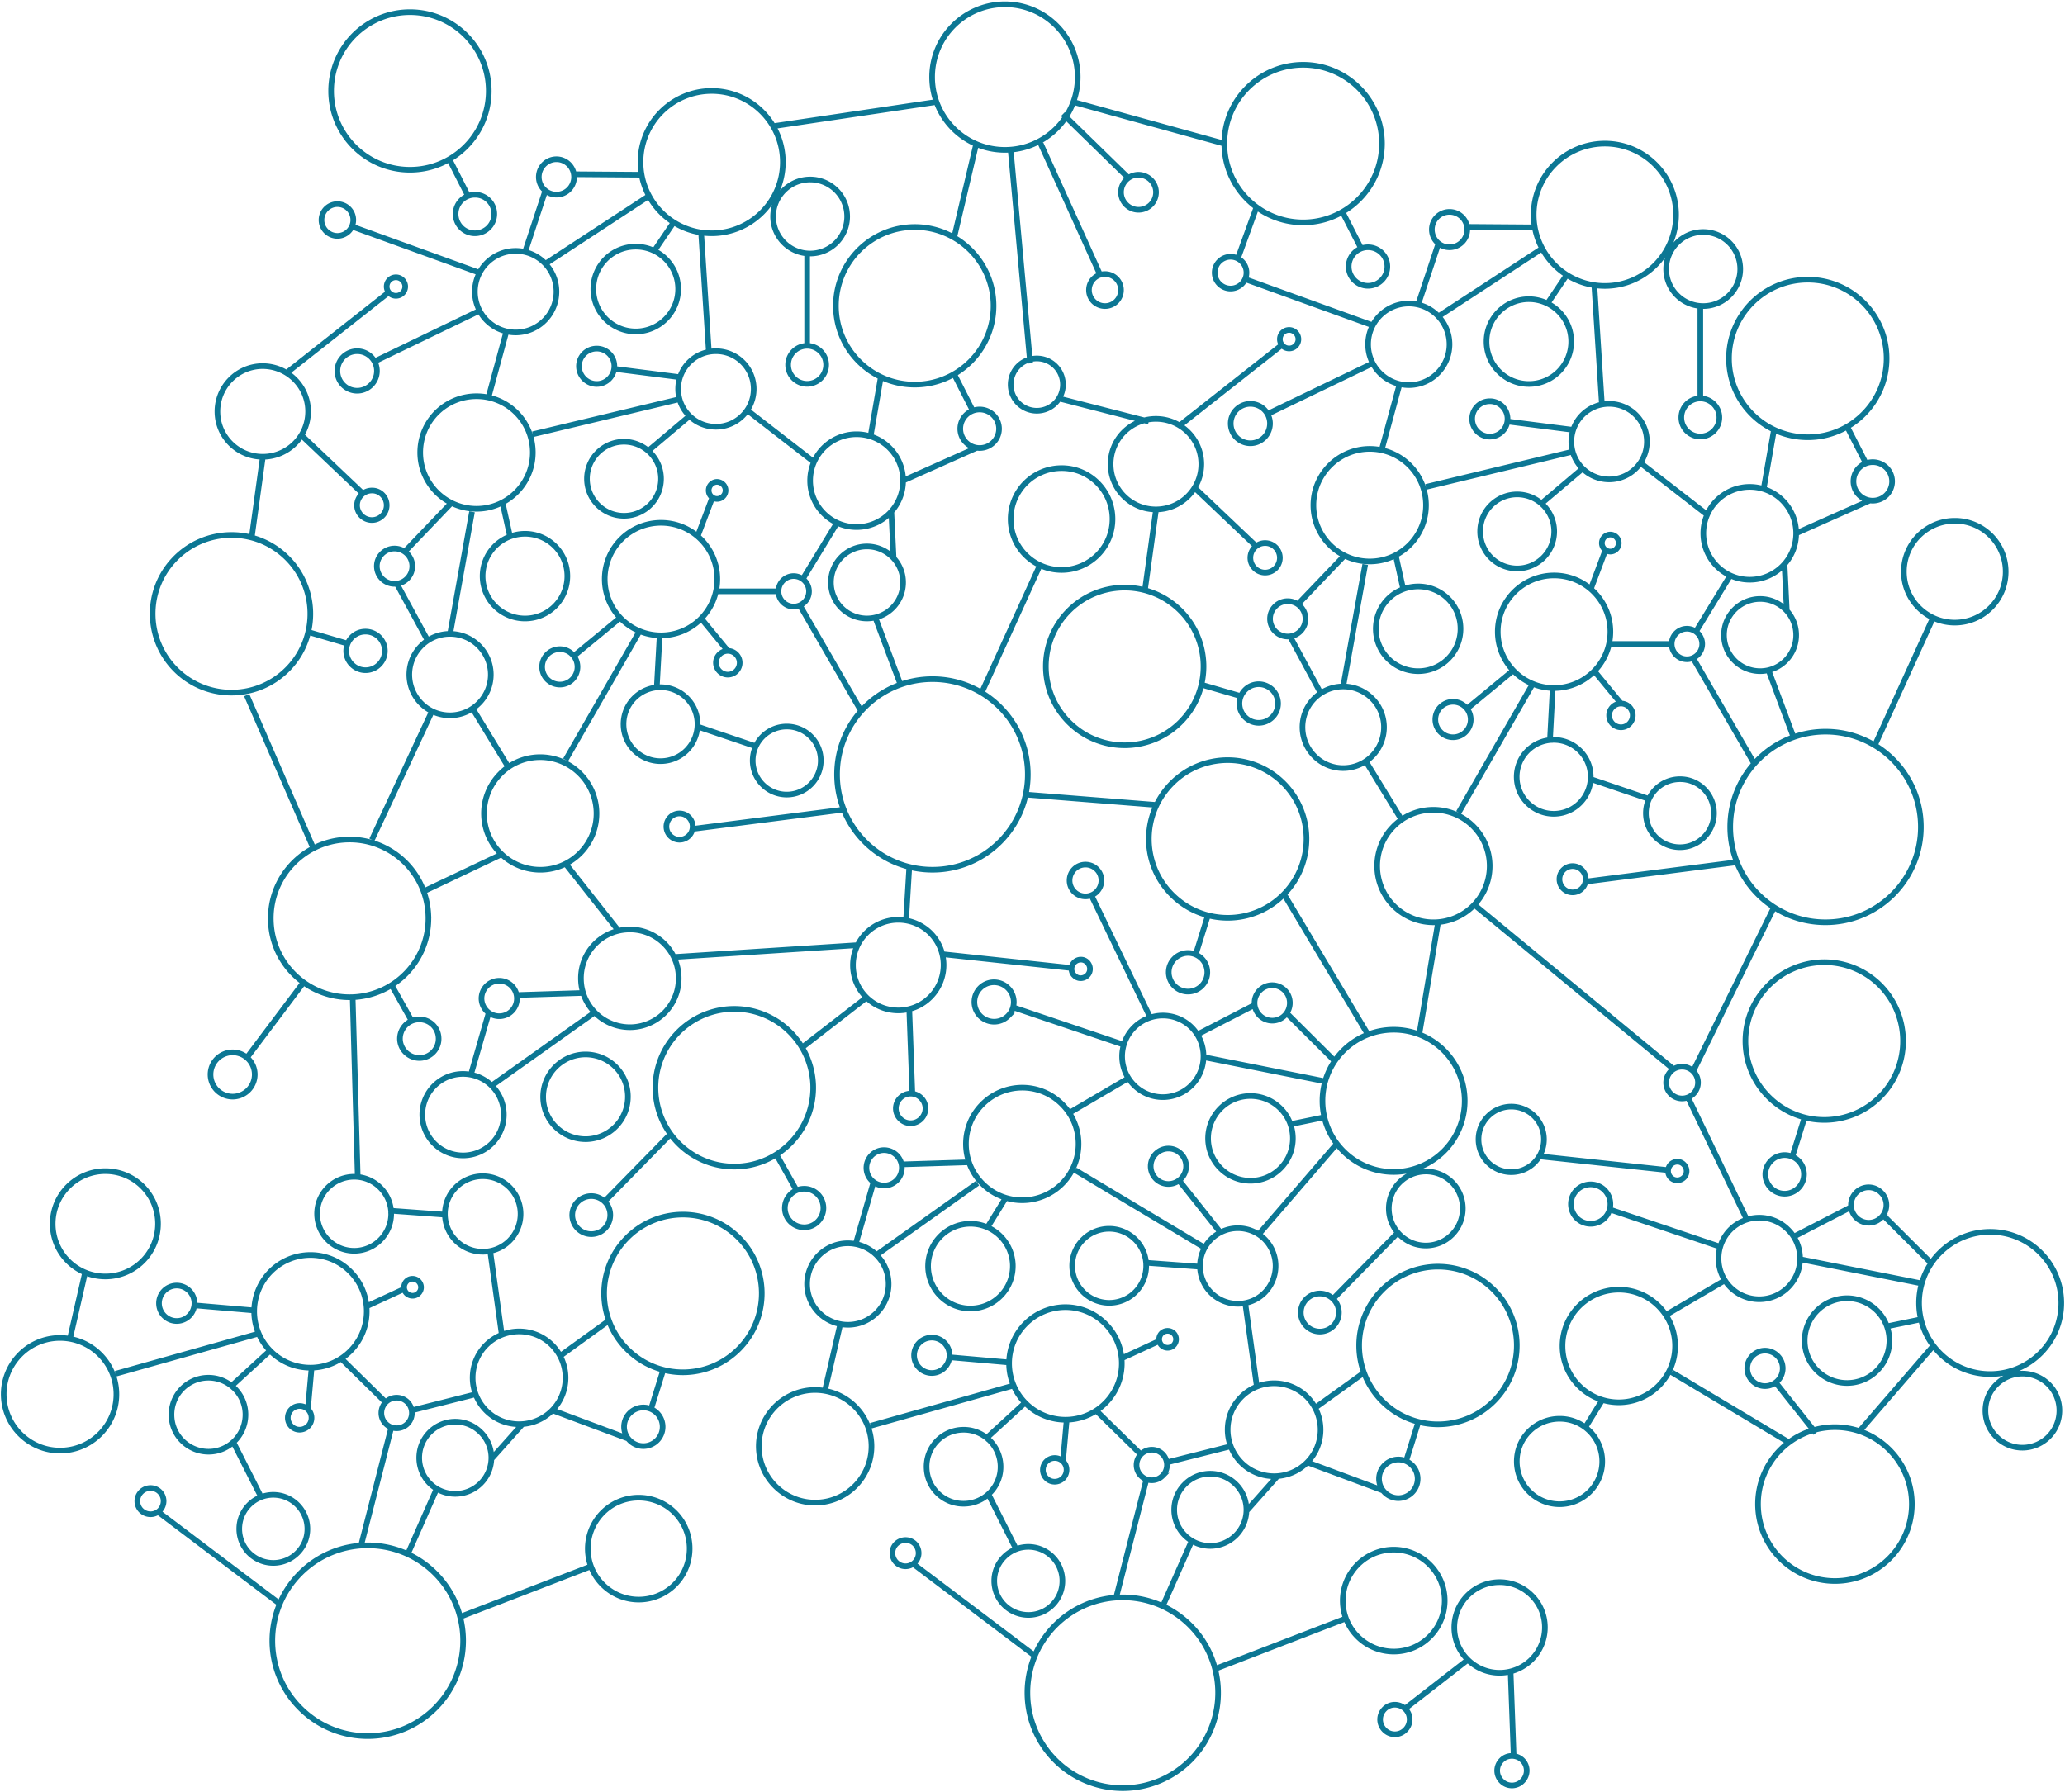 <?xml version="1.0" encoding="UTF-8" standalone="no"?>
<!-- Created with Inkscape (http://www.inkscape.org/) -->

<svg
   xmlns:dc="http://purl.org/dc/elements/1.1/"
   xmlns:cc="http://creativecommons.org/ns#"
   xmlns:rdf="http://www.w3.org/1999/02/22-rdf-syntax-ns#"
   xmlns:svg="http://www.w3.org/2000/svg"
   xmlns="http://www.w3.org/2000/svg"
   xmlns:sodipodi="http://sodipodi.sourceforge.net/DTD/sodipodi-0.dtd"
   xmlns:inkscape="http://www.inkscape.org/namespaces/inkscape"
   width="2200"
   height="1910"
   viewBox="0 0 2200 1910"
   id="svg22206"
   version="1.1"
   inkscape:version="0.91 r13725"
   sodipodi:docname="creation_background.svg">
  <defs
     id="defs22208" />
  <sodipodi:namedview
     id="base"
     pagecolor="#ffffff"
     bordercolor="#666666"
     borderopacity="1.0"
     inkscape:pageopacity="0.0"
     inkscape:pageshadow="2"
     inkscape:zoom="0.24748737"
     inkscape:cx="-148.39482"
     inkscape:cy="1016.6539"
     inkscape:document-units="px"
     inkscape:current-layer="layer1"
     showgrid="false"
     units="px"
     inkscape:window-width="1920"
     inkscape:window-height="1001"
     inkscape:window-x="-9"
     inkscape:window-y="-9"
     inkscape:window-maximized="1" />
  <g
     inkscape:label="Calque 1"
     inkscape:groupmode="layer"
     id="layer1"
     transform="translate(0,857.638)">
    <path
       id="path24426"
       style="color:#000000;clip-rule:nonzero;display:inline;overflow:visible;visibility:visible;opacity:0.98;isolation:auto;mix-blend-mode:normal;color-interpolation:sRGB;color-interpolation-filters:linearRGB;solid-color:#000000;solid-opacity:1;fill:none;fill-opacity:0.392;fill-rule:nonzero;stroke:#087492;stroke-width:6;stroke-linecap:butt;stroke-linejoin:miter;stroke-miterlimit:10;stroke-dasharray:none;stroke-dashoffset:0;stroke-opacity:1;color-rendering:auto;image-rendering:auto;shape-rendering:auto;text-rendering:auto;enable-background:accumulate"
       d="m 271.429,287.363 a 23.571,23.571 0 0 1 -23.572,23.571 23.571,23.571 0 0 1 -23.571,-23.571 23.571,23.571 0 0 1 23.571,-23.571 23.571,23.571 0 0 1 23.572,23.571 z M 1497.246,985.695 c -5.997,6.264 -15.993,6.397 -22.124,0.267 -6.264,-6.131 -6.397,-15.993 -0.267,-22.257 5.997,-6.264 15.993,-6.264 22.257,-0.267 6.264,6.131 6.264,16.126 0.133,22.257 z M 1367.947,95.162 1457.374,244.829 m 432.609,-135.673 -86.095,174.723 M 1232.14,0.137 1092.735,-10.925 m -123.945,76.233 -3.465,57.175 M 2036.851,745.141 c 0,45.18 -36.651,81.964 -81.964,81.964 -45.313,0 -81.964,-36.65 -81.964,-81.964 0,-45.313 36.651,-81.964 81.964,-81.964 45.313,0 81.964,36.784 81.964,81.964 z m -329.854,-45.447 c 0,25.189 -20.391,45.58 -45.447,45.58 -25.189,0 -45.58,-20.391 -45.58,-45.58 0,-25.189 20.391,-45.447 45.58,-45.447 25.056,-0.133 45.447,20.258 45.447,45.447 z m -62.106,-343.182 c 0,19.325 -15.593,34.918 -34.785,34.918 -19.325,0 -34.918,-15.593 -34.918,-34.918 0,-19.192 15.593,-34.918 34.918,-34.918 19.192,0 34.785,15.593 34.785,34.918 z m -74.234,-250.023 212.439,175.256 m -250.956,-156.731 -20.124,119.814 m -288.139,-653.311 -95.691,-24.523 m 210.44,-203.91 -19.192,52.91 m -186.984,-152.066 71.435,69.703 m -60.507,-82.63 160.862,44.38 m -195.514,0 63.305,139.805 m -95.291,-133.141 20.791,227.5 m -57.441,-234.163 -23.59,100.089 m -192.848,-118.614 174.057,-25.855 m 134.74,301.2 c 0,15.46 -12.528,27.854 -27.854,27.854 -15.46,0 -27.854,-12.528 -27.854,-27.854 0,-15.46 12.395,-27.854 27.854,-27.854 15.46,0 27.854,12.395 27.854,27.854 z m 99.156,-204.976 c 0,10.262 -8.263,18.658 -18.658,18.658 -10.262,0 -18.658,-8.396 -18.658,-18.658 0,-10.262 8.396,-18.658 18.658,-18.658 10.262,0.133 18.658,8.396 18.658,18.658 z m -37.317,104.221 c 0,9.462 -7.597,17.059 -17.059,17.059 -9.463,0 -17.059,-7.597 -17.059,-17.059 0,-9.462 7.597,-17.059 17.059,-17.059 9.463,0 17.059,7.597 17.059,17.059 z m -46.113,-226.966 c 0,42.781 -34.651,77.566 -77.566,77.566 -42.914,0 -77.566,-34.785 -77.566,-77.566 0,-42.781 34.651,-77.566 77.566,-77.566 42.781,0 77.566,34.785 77.566,77.566 z M 168.344,446.473 c 0,31.053 -25.056,56.109 -56.109,56.109 -31.053,0 -56.108,-25.056 -56.108,-56.109 0,-31.053 25.189,-56.109 56.108,-56.109 31.053,0 56.109,25.056 56.109,56.109 z m 155.131,-257.353 -60.64,80.631 m 188.45,-177.522 83.03,-39.449 m -158.597,152.199 5.464,193.781 M 333.871,46.383 262.835,-116.878 m 197.379,17.059 -63.972,137.006 m 321.591,125.011 195.78,-12.661 m -311.062,-86.762 55.309,70.102 m 1203.202,309.197 -62.106,-129.01 m 33.852,157.93 -117.948,-39.849 m -75.433,-56.642 139.005,14.927 m -168.992,536.296 3.199,87.961 M 168.344,753.404 l 129.676,97.957 m 166.726,-121.546 -30.387,68.77 m 122.213,-138.605 -33.185,37.184 m -33.319,168.192 139.538,-53.843 m 89.694,19.058 c -21.057,21.457 -55.309,21.857 -76.766,0.8 -21.457,-20.924 -21.724,-55.309 -0.8,-76.766 20.924,-21.457 55.309,-21.724 76.766,-0.8 21.324,20.924 21.724,55.309 0.8,76.766 z m -548.957,-78.765 c -5.331,5.464 -14.26,5.598 -19.858,0.133 -5.464,-5.331 -5.598,-14.26 -0.133,-19.725 5.331,-5.464 14.26,-5.598 19.725,-0.267 5.598,5.464 5.598,14.26 0.267,19.858 z m 148.868,67.837 c 39.316,-40.116 103.554,-40.782 143.67,-1.466 40.116,39.316 40.782,103.554 1.466,143.67 -39.316,40.116 -103.554,40.782 -143.67,1.466 -40.116,-39.183 -40.782,-103.554 -1.466,-143.67 z M 1709.663,440.209 c -8.13,8.263 -21.457,8.396 -29.72,0.267 -8.263,-8.13 -8.396,-21.457 -0.267,-29.72 8.13,-8.263 21.457,-8.396 29.72,-0.267 8.263,8.263 8.396,21.457 0.267,29.72 z m -77.566,470.192 c -18.658,19.058 -49.178,19.458 -68.237,0.666 -19.058,-18.658 -19.325,-49.178 -0.666,-68.237 18.658,-19.058 49.312,-19.325 68.237,-0.666 19.058,18.525 19.325,49.178 0.666,68.237 z m 172.057,-602.534 c -6.53,6.664 -17.192,6.797 -23.989,0.267 -6.664,-6.53 -6.797,-17.192 -0.267,-23.989 6.53,-6.664 17.326,-6.797 23.989,-0.267 6.797,6.53 6.797,17.326 0.267,23.989 z m -10.129,89.294 c -3.865,3.865 -10.129,3.998 -13.994,0.133 -3.865,-3.732 -3.865,-10.129 -0.133,-13.994 3.865,-3.865 10.129,-3.998 13.861,-0.133 3.998,3.865 4.131,10.129 0.267,13.994 z m -1205.601,248.024 79.965,29.853 m -71.702,-87.694 52.11,-37.717 m -114.216,15.06 -12.261,-88.361 m -76.366,44.114 c -3.465,3.598 -9.196,3.598 -12.794,0.133 -3.465,-3.465 -3.598,-9.196 -0.133,-12.794 3.465,-3.598 9.196,-3.598 12.794,-0.133 3.598,3.598 3.732,9.196 0.133,12.794 z m -321.991,105.287 c 1.333,33.052 -24.389,61.04 -57.575,62.372 -33.052,1.333 -61.04,-24.523 -62.372,-57.575 -1.333,-33.052 24.389,-61.04 57.575,-62.372 33.185,-1.199 61.04,24.522 62.372,57.575 z m 582.676,-23.723 -13.061,41.981 m 6.53,33.185 c -7.997,8.13 -20.924,8.263 -29.054,0.267 -8.13,-7.996 -8.263,-20.924 -0.267,-29.054 7.997,-8.13 20.924,-8.263 29.054,-0.267 7.997,7.863 8.263,20.924 0.267,29.054 z m 87.428,-97.69 c -32.519,33.185 -85.695,33.718 -118.748,1.199 -33.052,-32.386 -33.718,-85.562 -1.2,-118.748 32.386,-33.185 85.562,-33.718 118.748,-1.333 33.185,32.519 33.718,85.695 1.199,118.881 z m 1184.677,-150.867 -61.173,31.586 m -135.14,82.763 61.839,-36.251 m -56.642,98.09 125.011,74.767 M 474.075,436.744 l -60.24,-4.398 m 1520.661,237.095 -42.648,-53.71 m 167.259,-38.516 -76.5,88.494 M 714.769,350.515 l -70.769,72.235 m 1362.465,14.793 51.044,50.911 m -47.179,67.304 36.117,-7.463 m -128.743,-64.105 129.676,25.855 m -124.878,-176.855 -13.061,41.848 m -15.593,238.695 c -7.33,7.463 -19.192,7.597 -26.655,0.267 -7.463,-7.33 -7.597,-19.192 -0.267,-26.655 7.33,-7.463 19.192,-7.597 26.655,-0.267 7.463,7.197 7.597,19.192 0.267,26.655 z M 644.4,451.404 c -7.863,7.996 -20.658,8.13 -28.654,0.267 -7.997,-7.863 -8.13,-20.658 -0.267,-28.654 7.863,-7.996 20.658,-8.13 28.654,-0.267 7.997,7.73 7.997,20.658 0.267,28.654 z m -101.289,12.794 c -15.593,15.86 -41.048,16.126 -57.041,0.533 -15.86,-15.593 -16.126,-41.049 -0.533,-56.908 15.593,-15.86 41.049,-16.126 57.041,-0.533 15.726,15.46 16.126,40.915 0.533,56.908 z m 1362.198,49.578 c -16.793,17.192 -44.247,17.459 -61.44,0.666 -17.059,-16.793 -17.326,-44.247 -0.666,-61.44 16.793,-17.059 44.247,-17.459 61.306,-0.666 17.326,16.793 17.592,44.247 0.8,61.44 z m 94.758,88.761 c -17.459,17.859 -45.98,18.125 -63.838,0.666 -17.859,-17.459 -18.125,-45.98 -0.666,-63.838 17.459,-17.859 45.98,-18.125 63.839,-0.666 17.726,17.459 18.125,45.98 0.666,63.838 z m 182.719,70.635 c -15.327,15.593 -40.249,15.86 -55.709,0.533 -15.593,-15.193 -15.86,-40.249 -0.533,-55.709 15.327,-15.593 40.116,-15.86 55.842,-0.533 15.327,15.193 15.593,40.116 0.4,55.709 z m -8.396,-89.294 c -29.32,29.853 -77.299,30.387 -107.153,1.066 -29.853,-29.32 -30.387,-77.299 -1.066,-107.153 29.32,-29.853 77.299,-30.387 107.153,-1.066 29.854,29.32 30.387,77.299 1.066,107.153 z M 2004.332,439.676 c -7.197,7.463 -19.192,7.597 -26.655,0.267 -7.463,-7.33 -7.597,-19.192 -0.267,-26.655 7.197,-7.463 19.192,-7.597 26.522,-0.267 7.597,7.197 7.73,19.192 0.4,26.655 z m -88.361,-31.453 c -7.997,8.13 -20.924,8.263 -29.054,0.267 -8.13,-7.996 -8.263,-20.924 -0.267,-29.054 7.997,-8.13 20.924,-8.263 29.187,-0.267 7.997,7.863 8.13,20.924 0.133,29.054 z m 87.561,-97.69 c -32.519,33.185 -85.695,33.718 -118.748,1.199 -33.185,-32.519 -33.718,-85.695 -1.199,-118.748 32.519,-33.185 85.562,-33.718 118.748,-1.333 33.052,32.652 33.585,85.695 1.2,118.881 z m -439.672,600.535 -68.636,53.31 M 248.575,679.17 l 29.72,58.641 m 138.605,-74.5 -32.252,126.078 m 72.901,-120.48 c 14.927,-15.193 39.183,-15.46 54.376,-0.533 15.193,14.793 15.46,39.183 0.533,54.376 -14.793,15.06 -39.183,15.46 -54.376,0.533 -15.06,-14.927 -15.327,-39.183 -0.533,-54.376 z m -140.471,128.077 c -13.994,14.26 -36.917,14.527 -51.311,0.533 -14.26,-13.994 -14.527,-37.05 -0.533,-51.311 13.994,-14.394 37.05,-14.527 51.311,-0.533 14.394,14.127 14.66,37.05 0.533,51.311 z M 1621.968,1040.211 c -5.997,6.264 -15.993,6.397 -22.123,0.267 -6.264,-6.131 -6.397,-15.993 -0.267,-22.257 5.997,-6.264 15.993,-6.264 22.257,-0.267 6.264,6.131 6.264,16.126 0.133,22.257 z M 506.728,628.126 l -68.103,17.192 m -110.618,-1.066 3.998,-44.514 m 78.898,36.917 -46.38,-45.58 m 64.638,-74.5 -38.916,17.992 m 198.179,110.618 c -19.058,19.458 -50.511,19.858 -69.969,0.8 -19.591,-19.192 -19.858,-50.511 -0.8,-69.969 19.192,-19.458 50.511,-19.858 69.969,-0.8 19.591,19.192 19.858,50.511 0.8,69.969 z m -260.152,16.926 c -4.931,4.931 -12.928,5.064 -17.859,0.133 -4.931,-4.931 -5.064,-12.794 -0.133,-17.859 4.798,-4.931 12.928,-5.064 17.859,-0.133 4.931,4.798 5.064,12.928 0.133,17.859 z m 105.953,-2.665 c -6.264,6.397 -16.659,6.53 -23.056,0.267 -6.397,-6.264 -6.53,-16.526 -0.267,-23.056 6.264,-6.397 16.659,-6.53 23.056,-0.267 6.397,6.264 6.53,16.659 0.267,23.056 z m 86.495,-438.073 -19.058,66.237 M 74.785,567.753 90.778,497.917 M 123.164,606.269 276.429,563.221 m 12.794,17.059 -44.514,40.782 m 24.922,-82.363 -62.372,-5.331 m 343.448,-330.654 71.968,-2.266 m 1064.863,465.261 19.458,-31.453 M 523.787,299.205 631.472,222.705 m -214.305,-30.653 21.457,38.25 m -231.498,300.134 c 0.4,10.395 -7.73,19.192 -18.125,19.591 -10.395,0.4 -19.192,-7.73 -19.591,-18.125 -0.4,-10.395 7.73,-19.192 18.125,-19.591 10.395,-0.4 19.192,7.73 19.591,18.125 z m 54.376,117.948 c 0.8,21.724 -16.126,40.116 -37.85,40.915 -21.724,0.8 -40.116,-16.126 -40.915,-37.85 -0.933,-21.724 15.993,-40.116 37.85,-40.915 21.724,-0.8 40.116,16.126 40.915,37.85 z m 275.212,-319.859 c 0.933,23.989 -17.726,44.114 -41.715,45.047 -23.989,0.933 -44.114,-17.726 -45.047,-41.715 -0.933,-23.989 17.726,-44.114 41.582,-45.047 24.123,-0.933 44.247,17.726 45.18,41.715 z m 186.318,-145.669 c 1.2,28.787 -21.191,52.91 -49.978,54.109 -28.787,1.066 -53.043,-21.324 -54.109,-49.978 -1.2,-28.787 21.324,-53.043 49.978,-54.109 28.654,-1.199 53.043,21.191 54.109,49.978 z m -54.109,126.477 c 0.933,24.922 -18.392,45.846 -43.314,46.913 -24.922,0.933 -45.98,-18.392 -46.913,-43.314 -0.933,-24.922 18.525,-45.846 43.314,-46.913 25.056,-0.933 45.98,18.392 46.913,43.314 z M 550.708,205.646 c 0.4,10.395 -7.597,19.192 -18.125,19.591 -10.395,0.4 -19.058,-7.73 -19.591,-18.125 -0.4,-10.395 7.73,-19.192 18.125,-19.591 10.529,-0.4 19.192,7.73 19.591,18.125 z m -83.43,42.781 c 0.533,11.328 -8.396,20.924 -19.725,21.324 -11.328,0.4 -20.924,-8.396 -21.457,-19.725 -0.4,-11.328 8.396,-20.924 19.725,-21.324 11.462,-0.533 21.057,8.263 21.457,19.725 z m -10.928,-130.742 c 1.866,46.38 -34.252,85.429 -80.631,87.295 -46.38,1.733 -85.429,-34.252 -87.162,-80.631 -1.866,-46.38 34.252,-85.429 80.498,-87.295 46.38,-1.866 85.429,34.252 87.295,80.631 z m -82.763,464.062 c -23.19,23.723 -61.173,24.123 -84.763,0.933 -23.723,-23.19 -23.989,-61.173 -0.933,-84.896 23.19,-23.723 61.173,-24.123 84.763,-0.933 23.723,23.19 24.123,61.173 0.933,84.896 z m 1393.917,36.917 c -23.19,23.723 -61.173,24.123 -84.763,0.933 -23.723,-23.19 -24.123,-61.173 -0.933,-84.896 23.19,-23.59 61.173,-24.123 84.763,-0.933 23.723,23.19 24.123,61.173 0.933,84.896 z M 405.439,463.399 c -15.193,15.593 -40.116,15.86 -55.709,0.533 -15.593,-15.193 -15.86,-40.249 -0.666,-55.709 15.327,-15.593 40.249,-15.86 55.709,-0.666 15.726,15.327 15.993,40.249 0.666,55.842 z M 1225.477,226.703 1163.371,97.694 m 33.852,157.93 -117.948,-39.849 m -75.433,-56.642 139.005,14.927 m -174.056,45.846 3.199,87.961 m -48.779,-102.488 -68.636,53.177 m 198.446,476.056 29.587,58.641 m -109.818,15.593 129.676,97.957 m 118.881,-188.05 -32.252,126.078 m 80.098,-59.574 -30.387,68.636 m 122.079,-138.472 -33.052,37.184 m -33.319,168.192 139.538,-53.843 m 89.561,19.058 c -20.924,21.457 -55.309,21.724 -76.766,0.8 -21.457,-20.924 -21.724,-55.309 -0.8,-76.766 20.924,-21.457 55.309,-21.857 76.766,-0.8 21.457,20.924 21.857,55.309 0.8,76.766 z M 1261.994,724.35 c 14.793,-15.193 39.183,-15.46 54.376,-0.533 15.193,14.793 15.46,39.183 0.533,54.376 -14.927,15.193 -39.183,15.46 -54.376,0.533 -15.193,-14.927 -15.46,-39.183 -0.533,-54.376 z m -140.471,128.077 c -13.994,14.26 -36.917,14.527 -51.311,0.533 -14.394,-13.994 -14.66,-37.05 -0.533,-51.311 13.994,-14.394 37.05,-14.527 51.311,-0.533 14.26,13.994 14.527,37.05 0.533,51.311 z m -146.868,-45.18 c -5.331,5.464 -14.26,5.598 -19.725,0.133 -5.464,-5.464 -5.598,-14.26 -0.267,-19.725 5.464,-5.464 14.394,-5.598 19.858,-0.267 5.464,5.464 5.598,14.26 0.133,19.858 z m 148.868,67.837 c 39.316,-40.116 103.554,-40.782 143.67,-1.466 40.116,39.316 40.782,103.554 1.599,143.67 -39.316,40.116 -103.554,40.782 -143.67,1.599 -40.116,-39.316 -40.782,-103.688 -1.599,-143.803 z M 981.451,334.522 c -6.131,6.264 -16.126,6.397 -22.257,0.267 -6.264,-6.131 -6.397,-15.993 -0.267,-22.257 6.131,-6.264 15.993,-6.397 22.257,-0.267 6.264,5.997 6.397,15.993 0.267,22.257 z m 92.626,-109.685 c -8.13,8.263 -21.324,8.396 -29.72,0.267 -8.263,-8.13 -8.396,-21.457 -0.267,-29.72 7.997,-8.263 21.324,-8.396 29.587,-0.267 8.396,8.13 8.53,21.457 0.4,29.72 z m -82.63,-20.258 c -18.658,19.058 -49.178,19.325 -68.237,0.8 -19.058,-18.658 -19.325,-49.312 -0.666,-68.37 18.659,-19.058 49.178,-19.325 68.37,-0.666 18.925,18.658 19.191,49.178 0.533,68.237 z M 1168.568,92.496 c -6.53,6.664 -17.326,6.797 -23.989,0.267 -6.664,-6.53 -6.797,-17.192 -0.267,-23.989 6.53,-6.664 17.326,-6.797 23.989,-0.267 6.797,6.53 6.797,17.326 0.267,23.989 z m -10.129,89.294 c -3.865,3.865 -10.129,3.998 -13.861,0.133 -3.998,-3.732 -3.998,-10.129 -0.133,-13.994 3.865,-3.865 10.129,-3.998 13.861,-0.133 3.865,3.865 3.998,10.129 0.133,13.994 z m 234.297,518.837 80.098,29.854 m -71.835,-87.828 52.243,-37.584 m -114.216,15.06 -12.261,-88.361 m -15.593,151.8 -68.237,17.192 m -110.485,-1.066 3.998,-44.514 m 78.898,36.917 -46.513,-45.58 m 64.771,-74.5 -38.916,17.992 m 198.046,110.618 c -19.058,19.458 -50.511,19.858 -69.969,0.666 -19.458,-19.192 -19.858,-50.511 -0.666,-69.969 19.058,-19.591 50.378,-19.858 69.969,-0.8 19.458,19.192 19.858,50.644 0.666,70.102 z m -260.018,16.926 c -4.931,4.931 -12.928,5.064 -17.859,0.133 -4.931,-4.798 -5.064,-12.794 -0.133,-17.859 4.931,-4.931 12.928,-5.064 17.859,-0.133 4.931,4.798 4.931,12.794 0.133,17.859 z m 105.953,-2.665 c -6.264,6.397 -16.526,6.53 -22.923,0.267 -6.397,-6.264 -6.53,-16.526 -0.267,-23.056 6.397,-6.397 16.659,-6.53 23.056,-0.267 6.264,6.264 6.397,16.659 0.133,23.056 z m 11.728,-139.005 c -3.465,3.598 -9.196,3.598 -12.794,0.133 -3.465,-3.465 -3.598,-9.196 -0.133,-12.794 3.465,-3.465 9.196,-3.598 12.794,-0.133 3.598,3.465 3.598,9.196 0.133,12.794 z m -319.725,-174.056 -19.058,66.371 m -32.519,154.998 16.126,-69.836 m 32.386,108.352 153.266,-43.181 m 12.794,17.192 -44.514,40.782 m 24.922,-82.364 -62.373,-5.464 m -51.044,-205.509 71.968,-2.266 m 19.325,69.436 19.458,-31.453 M 933.739,479.658 1041.425,403.159 m -214.305,-30.653 21.457,38.25 m 79.831,270.414 c 1.333,33.185 -24.523,61.04 -57.575,62.372 -33.052,1.333 -61.04,-24.523 -62.373,-57.575 -1.333,-33.052 24.523,-61.04 57.575,-62.372 33.185,-1.199 61.04,24.523 62.372,57.575 z m 83.163,-95.291 c 0.4,10.395 -7.73,19.192 -18.125,19.591 -10.395,0.4 -19.192,-7.73 -19.591,-18.125 -0.4,-10.395 7.73,-19.192 18.125,-19.591 10.395,-0.4 19.191,7.73 19.591,18.125 z m 54.376,117.948 c 0.933,21.724 -16.126,40.116 -37.85,40.915 -21.724,0.933 -40.116,-15.993 -40.915,-37.85 -0.933,-21.724 15.993,-40.116 37.85,-40.915 21.724,-0.933 39.982,15.993 40.915,37.85 z M 946.666,508.979 c 0.933,23.989 -17.726,44.114 -41.582,45.047 -23.989,0.933 -44.247,-17.726 -45.18,-41.715 -0.933,-23.989 17.726,-44.114 41.582,-45.047 24.123,-0.933 44.247,17.726 45.18,41.715 z M 1079.008,489.787 c 0.933,24.922 -18.392,45.846 -43.314,46.913 -24.922,1.066 -45.846,-18.392 -46.913,-43.314 -0.933,-24.922 18.392,-45.846 43.314,-46.913 24.922,-0.933 45.846,18.392 46.913,43.314 z M 960.794,386.1 c 0.4,10.395 -7.73,19.192 -18.125,19.591 -10.395,0.4 -19.192,-7.73 -19.591,-18.125 -0.4,-10.395 7.73,-19.192 17.992,-19.591 10.529,-0.4 19.325,7.73 19.725,18.125 z m -83.563,42.781 c 0.4,11.328 -8.396,20.924 -19.725,21.324 -11.328,0.4 -20.924,-8.396 -21.324,-19.725 -0.4,-11.328 8.396,-20.924 19.725,-21.324 11.328,-0.533 20.924,8.263 21.324,19.725 z m -10.928,-130.742 c 1.733,46.38 -34.252,85.429 -80.631,87.295 -46.38,1.866 -85.429,-34.252 -87.295,-80.631 -1.866,-46.38 34.252,-85.429 80.631,-87.295 46.38,-1.733 85.296,34.252 87.295,80.631 z m 644.782,359.308 -13.061,41.848 m 6.397,33.319 c -7.997,8.13 -20.924,8.263 -29.054,0.267 -8.13,-7.996 -8.263,-20.924 -0.267,-29.054 7.997,-8.13 20.924,-8.263 29.054,-0.267 8.13,7.863 8.263,20.924 0.267,29.054 z m 87.561,-97.69 c -32.519,33.185 -85.695,33.718 -118.748,1.199 -33.185,-32.519 -33.718,-85.562 -1.2,-118.748 32.519,-33.185 85.562,-33.718 118.748,-1.199 33.052,32.386 33.718,85.562 1.2,118.748 z m -255.354,-421.68 -61.173,31.586 m -135.14,82.763 61.839,-36.251 m -56.642,97.957 136.606,81.831 m -3.598,21.057 -60.24,-4.398 m 80.631,-33.718 -42.648,-53.71 m 167.393,-38.516 -82.231,95.424 m 149.534,-3.065 -70.769,72.235 m -49.312,-304.265 51.044,50.778 m -47.312,67.437 36.251,-7.463 m -128.61,-64.105 129.543,25.855 m -124.878,-176.988 -13.061,41.848 m -95.824,477.656 c -23.19,23.723 -61.173,24.123 -84.896,0.933 -23.723,-23.19 -24.123,-61.173 -0.933,-84.763 23.19,-23.723 61.173,-24.123 84.763,-0.933 23.856,23.056 24.256,61.04 1.066,84.763 z m -46.113,-233.897 c -23.19,23.723 -61.173,24.123 -84.763,0.933 -23.723,-23.19 -24.123,-61.173 -0.933,-84.763 23.19,-23.723 61.173,-24.123 84.763,-0.933 23.723,23.056 24.123,61.04 0.933,84.763 z m 126.344,-4.931 c -7.33,7.463 -19.192,7.597 -26.655,0.267 -7.463,-7.33 -7.597,-19.192 -0.267,-26.655 7.33,-7.463 19.325,-7.597 26.655,-0.267 7.463,7.197 7.597,19.192 0.267,26.655 z m -48.379,120.48 c -15.193,15.593 -40.116,15.86 -55.709,0.533 -15.593,-15.193 -15.86,-40.249 -0.666,-55.709 15.193,-15.593 40.116,-15.86 55.709,-0.666 15.726,15.327 15.86,40.249 0.666,55.842 z m 210.707,36.384 c -7.863,7.996 -20.658,8.13 -28.654,0.267 -7.997,-7.863 -8.13,-20.658 -0.267,-28.654 7.863,-7.996 20.657,-8.13 28.654,-0.267 7.997,7.73 8.13,20.658 0.267,28.654 z m -73.034,-35.584 c -15.46,15.86 -41.049,16.126 -57.041,0.533 -15.86,-15.593 -16.126,-41.049 -0.533,-56.908 15.593,-15.86 41.048,-16.126 57.041,-0.666 15.726,15.593 15.993,41.049 0.533,57.041 z m -77.699,-221.236 c -16.793,17.192 -44.247,17.459 -61.306,0.666 -17.192,-16.793 -17.459,-44.247 -0.666,-61.44 16.793,-17.192 44.247,-17.459 61.44,-0.666 16.926,16.793 17.192,44.247 0.533,61.44 z m 94.625,88.627 c -17.459,17.859 -45.98,18.125 -63.838,0.666 -17.859,-17.459 -18.125,-45.98 -0.666,-63.838 17.459,-17.859 45.98,-18.125 63.838,-0.666 17.859,17.459 18.125,46.113 0.666,63.838 z m 182.719,70.769 c -15.193,15.593 -40.249,15.86 -55.709,0.533 -15.593,-15.193 -15.86,-40.116 -0.666,-55.709 15.326,-15.593 40.249,-15.86 55.842,-0.666 15.46,15.327 15.726,40.249 0.533,55.842 z m -8.396,-89.294 c -29.32,29.853 -77.299,30.387 -107.153,1.066 -29.853,-29.32 -30.387,-77.299 -1.066,-107.153 29.32,-29.853 77.299,-30.387 107.153,-1.199 29.854,29.454 30.387,77.432 1.066,107.286 z M 1368.88,224.304 c -7.197,7.463 -19.192,7.597 -26.655,0.267 -7.463,-7.33 -7.597,-19.192 -0.267,-26.655 7.197,-7.463 19.192,-7.597 26.655,-0.267 7.33,7.197 7.463,19.192 0.267,26.655 z m -88.494,-31.453 c -7.996,8.13 -20.924,8.263 -29.054,0.267 -8.13,-7.996 -8.263,-20.924 -0.267,-29.054 7.996,-8.13 20.924,-8.263 29.054,-0.267 7.997,7.863 8.263,20.924 0.267,29.054 z m 87.561,-97.69 c -32.386,33.185 -85.695,33.718 -118.748,1.199 -33.185,-32.519 -33.718,-85.562 -1.199,-118.748 32.519,-33.185 85.562,-33.718 118.748,-1.199 33.052,32.386 33.585,85.562 1.2,118.748 z m 94.492,-606.132 -134.474,-48.645 m 134.474,89.161 -112.084,53.976 m -93.559,12.261 109.818,-86.495 m -92.226,154.465 63.839,60.64 m 351.045,357.442 161.129,-20.658 m 34.118,-203.643 26.255,70.369 m -9.596,-184.452 2.399,49.711 m 93.825,143.403 61.973,-135.94 m 77.432,-49.045 c 0,29.987 -24.256,54.243 -54.243,54.243 -29.987,0 -54.243,-24.256 -54.243,-54.243 0,-29.987 24.256,-54.243 54.243,-54.243 29.987,-0.133 54.243,24.256 54.243,54.243 z M 1689.405,79.302 c 0,7.73 -6.264,13.994 -13.994,13.994 -7.73,0 -13.994,-6.264 -13.994,-13.994 0,-7.73 6.264,-13.994 13.994,-13.994 7.73,0 13.994,6.264 13.994,13.994 z m 153.932,-55.709 c 0,-56.109 45.447,-101.555 101.555,-101.555 56.109,0 101.555,45.447 101.555,101.555 0,56.109 -45.447,101.555 -101.555,101.555 -56.108,0.133 -101.555,-45.313 -101.555,-101.555 z M 1353.02,-406.35 c 0,11.595 -9.329,21.057 -20.924,21.057 -11.595,0 -20.924,-9.462 -20.924,-21.057 0,-11.595 9.463,-20.924 20.924,-20.924 11.595,0 20.924,9.329 20.924,20.924 z m -73.168,43.314 c 0,26.655 -21.724,48.245 -48.379,48.245 -26.655,0 -48.245,-21.59 -48.245,-48.245 0,-26.655 21.59,-48.245 48.245,-48.245 26.788,0 48.379,21.59 48.379,48.245 z m 48.112,-204.043 c 0,9.329 -7.597,16.926 -16.926,16.926 -9.329,0 -16.926,-7.597 -16.926,-16.926 0,-9.329 7.597,-16.926 16.926,-16.926 9.329,0 16.926,7.597 16.926,16.926 z m 55.309,70.902 c 0,5.464 -4.398,9.862 -9.862,9.862 -5.464,0 -9.862,-4.398 -9.862,-9.862 0,-5.464 4.398,-9.862 9.862,-9.862 5.331,0 9.862,4.398 9.862,9.862 z m 530.299,206.842 78.099,-34.785 m -112.75,-12.394 11.062,-63.305 m -71.168,90.627 -70.502,-54.643 m -23.723,84.896 c 0,4.931 -3.998,9.063 -8.929,9.063 -4.931,0 -9.063,-3.998 -9.063,-9.063 0,-4.931 3.998,-9.063 9.063,-9.063 4.931,0.133 8.929,4.132 8.929,9.063 z m -156.331,300.534 c 24.123,22.79 25.189,60.64 2.532,84.763 -22.79,24.123 -60.64,25.189 -84.763,2.532 -24.123,-22.79 -25.189,-60.773 -2.532,-84.763 22.657,-24.123 60.64,-25.189 84.763,-2.532 z m 399.69,-424.479 19.991,39.049 m 27.854,19.191 c 0,11.328 -9.196,20.524 -20.657,20.524 -11.328,0 -20.524,-9.196 -20.524,-20.524 0,-11.328 9.196,-20.524 20.524,-20.524 11.462,0 20.657,9.196 20.657,20.524 z m -5.864,-131.009 c 0,46.38 -37.717,83.963 -83.963,83.963 -46.38,0 -83.963,-37.583 -83.963,-83.963 0,-46.38 37.583,-83.963 83.963,-83.963 46.38,0 83.963,37.583 83.963,83.963 z m -477.389,-122.746 -21.724,65.438 m -38.516,153.665 18.792,-69.169 m 28.121,109.685 154.732,-37.184 m 12.128,17.725 -45.98,38.916 m 33.852,-80.498 -67.837,-8.663 m 92.493,-144.47 7.997,125.678 m 104.887,-106.886 0,101.155 m -248.29,-182.853 72.102,0.533 m 13.327,81.164 20.657,-30.653 m -136.739,44.247 110.485,-72.235 m -212.839,-39.049 19.991,39.049 m 155.931,181.52 c 0,10.395 -8.396,18.925 -18.925,18.925 -10.395,0 -18.792,-8.53 -18.792,-18.925 0,-10.395 8.396,-18.792 18.792,-18.792 10.395,-0.133 18.925,8.396 18.925,18.792 z m 225.634,-1.466 c 0,11.195 -9.063,20.258 -20.258,20.258 -11.195,0 -20.258,-9.063 -20.258,-20.258 0,-11.195 9.063,-20.258 20.258,-20.258 11.062,0 20.258,9.063 20.258,20.258 z m -77.166,25.722 c 0,22.257 -17.992,40.249 -40.249,40.249 -22.257,0 -40.249,-17.992 -40.249,-40.249 0,-22.257 17.992,-40.249 40.249,-40.249 22.257,0 40.249,17.992 40.249,40.249 z M 1544.269,-490.713 c 0,23.989 -19.458,43.447 -43.314,43.447 -23.989,0 -43.447,-19.458 -43.447,-43.447 0,-23.989 19.458,-43.447 43.447,-43.447 23.856,0 43.314,19.458 43.314,43.447 z m 129.676,-2.932 c 0,24.922 -20.125,45.18 -45.047,45.18 -24.922,0 -45.18,-20.258 -45.18,-45.18 0,-24.922 20.258,-45.18 45.18,-45.18 24.922,0.133 45.047,20.258 45.047,45.18 z m 180.054,-77.299 c 0,21.724 -17.592,39.449 -39.449,39.449 -21.724,0 -39.449,-17.592 -39.449,-39.449 0,-21.724 17.592,-39.449 39.449,-39.449 21.857,0 39.449,17.726 39.449,39.449 z m -68.37,-57.841 c 0,41.848 -33.985,75.833 -75.833,75.833 -41.848,0 -75.833,-33.985 -75.833,-75.833 0,-41.848 33.985,-75.833 75.833,-75.833 41.848,0 75.833,33.985 75.833,75.833 z m -222.435,15.726 c 0,10.395 -8.396,18.925 -18.925,18.925 -10.395,0 -18.792,-8.396 -18.792,-18.925 0,-10.395 8.396,-18.792 18.792,-18.792 10.529,0 18.925,8.53 18.925,18.792 z m -85.162,39.449 c 0,11.328 -9.196,20.524 -20.657,20.524 -11.328,0 -20.524,-9.196 -20.524,-20.524 0,-11.328 9.196,-20.524 20.524,-20.524 11.462,0 20.657,9.196 20.657,20.524 z m -5.731,-131.009 c 0,46.38 -37.717,83.963 -83.963,83.963 -46.38,0 -83.963,-37.583 -83.963,-83.963 0,-46.38 37.583,-83.963 83.963,-83.963 46.246,0 83.963,37.583 83.963,83.963 z m -240.694,389.961 -11.861,85.962 m 474.857,201.244 62.239,21.191 m 46.913,-150.2 65.171,112.617 m -32.252,-137.006 c 0,-21.191 17.192,-38.516 38.516,-38.516 21.191,0 38.383,17.192 38.383,38.516 0,21.191 -17.192,38.383 -38.383,38.383 -21.324,0 -38.516,-17.192 -38.516,-38.383 z m -10.662,189.783 c 0,19.991 -16.259,36.251 -36.251,36.251 -20.125,0 -36.251,-16.259 -36.251,-36.251 0,-20.124 16.259,-36.251 36.251,-36.251 19.991,-0.133 36.251,16.126 36.251,36.251 z M 1363.549,-263.213 c 0,8.663 -7.064,15.726 -15.726,15.726 -8.663,0 -15.726,-7.064 -15.726,-15.726 0,-8.663 7.064,-15.726 15.726,-15.726 8.663,0 15.726,7.064 15.726,15.726 z m 479.788,18.792 -36.65,59.973 m -79.698,76.5 -28.388,-34.518 m 82.231,-28.921 -65.171,0 m -5.864,-98.49 -15.06,40.116 m 218.837,-59.574 c 0,27.321 -22.123,49.445 -49.445,49.445 -27.321,0 -49.445,-22.124 -49.445,-49.445 0,-27.321 22.123,-49.445 49.445,-49.445 27.321,0 49.445,22.124 49.445,49.445 z m -174.056,194.048 c 0,6.93 -5.598,12.661 -12.528,12.661 -6.93,0 -12.661,-5.598 -12.661,-12.661 0,-6.93 5.731,-12.661 12.661,-12.661 6.93,0 12.528,5.731 12.528,12.661 z m 73.967,-76.1 c 0,8.929 -7.33,16.259 -16.259,16.259 -9.063,0 -16.259,-7.33 -16.259,-16.259 0,-8.929 7.33,-16.259 16.259,-16.259 8.929,0 16.259,7.33 16.259,16.259 z m -439.139,-8.13 32.785,60.64 m 85.296,133.541 -37.45,-61.173 m 99.023,54.776 79.431,-138.072 m 20.924,3.332 -3.199,60.24 m -39.849,-76.233 -48.245,39.849 m -180.32,-111.151 49.845,-52.11 m 62.373,36.117 -7.997,-36.117 m -55.975,139.805 23.456,-130.076 m -174.589,128.077 42.115,12.261 m 238.961,11.195 c 7.597,7.197 7.997,19.058 0.8,26.655 -7.064,7.597 -19.058,7.996 -26.655,0.8 -7.597,-7.197 -7.863,-19.058 -0.8,-26.655 7.197,-7.597 19.058,-7.996 26.655,-0.8 z m 121.413,46.113 c 15.86,14.927 16.526,39.849 1.599,55.709 -14.927,15.86 -39.849,16.526 -55.709,1.599 -15.86,-14.927 -16.526,-39.849 -1.599,-55.709 14.927,-15.726 39.849,-16.526 55.709,-1.599 z M 1460.839,-114.213 c 17.459,16.393 18.259,43.981 1.733,61.44 -16.526,17.459 -43.981,18.259 -61.306,1.733 -17.459,-16.526 -18.259,-43.981 -1.866,-61.44 16.526,-17.459 43.981,-18.259 61.44,-1.733 z m 81.031,-106.22 c 18.125,17.059 18.925,45.713 1.866,63.838 -17.059,18.125 -45.713,18.925 -63.838,1.866 -18.125,-17.059 -18.925,-45.713 -1.866,-63.838 17.192,-18.125 45.713,-18.925 63.839,-1.866 z m -156.997,8.53 c 7.597,7.197 7.997,19.058 0.8,26.655 -7.197,7.597 -19.058,7.863 -26.655,0.8 -7.597,-7.197 -7.997,-19.058 -0.8,-26.655 7.064,-7.597 19.058,-7.863 26.655,-0.8 z m -29.72,89.027 c 8.263,7.863 8.663,20.791 0.8,29.054 -7.863,8.263 -20.791,8.663 -29.054,0.8 -8.263,-7.73 -8.663,-20.791 -0.8,-29.054 7.73,-8.263 20.657,-8.663 29.054,-0.8 z m -99.29,-85.695 c 33.718,31.853 35.318,85.029 3.465,118.748 -31.853,33.718 -85.029,35.318 -118.748,3.465 -33.718,-31.853 -35.318,-85.029 -3.465,-118.748 31.719,-33.718 84.896,-35.318 118.748,-3.465 z m 459.797,24.123 c 0,33.052 -26.922,59.974 -59.974,59.974 -33.052,0 -59.974,-26.921 -59.974,-59.974 0,-33.052 26.921,-59.974 59.974,-59.974 33.185,0 59.974,26.921 59.974,59.974 z m -196.447,-134.874 c 0,33.185 -26.788,59.974 -59.974,59.974 -33.052,0 -59.974,-26.788 -59.974,-59.974 0,-33.052 26.922,-59.974 59.974,-59.974 33.185,0 59.974,26.788 59.974,59.974 z m 136.606,27.988 c 0,21.724 -17.592,39.449 -39.449,39.449 -21.857,0 -39.449,-17.592 -39.449,-39.449 0,-21.724 17.592,-39.449 39.449,-39.449 21.724,0 39.449,17.726 39.449,39.449 z M 510.992,-566.946 376.385,-615.724 m 134.607,89.161 -112.084,54.109 m -93.559,12.128 109.685,-86.495 m -92.226,154.598 63.839,60.64 m -106.62,-39.183 -11.861,85.962 m 474.857,201.378 62.239,21.057 m -67.57,88.094 161.262,-20.658 m -46.779,-217.637 65.305,112.75 m 15.46,-98.756 26.388,70.369 m -9.729,-184.452 2.399,49.845 m 93.825,143.403 62.106,-136.073 m 77.299,-49.045 c 0,29.987 -24.256,54.243 -54.243,54.243 -29.987,0 -54.243,-24.256 -54.243,-54.243 0,-29.987 24.256,-54.243 54.243,-54.243 29.987,-0.133 54.243,24.256 54.243,54.243 z m -300.001,67.57 c 0,-21.191 17.192,-38.383 38.383,-38.383 21.191,0 38.516,17.192 38.516,38.383 0,21.191 -17.192,38.383 -38.516,38.383 -21.191,0 -38.383,-17.192 -38.383,-38.383 z m -10.795,189.783 c 0,19.991 -16.259,36.251 -36.251,36.251 -19.991,0 -36.251,-16.259 -36.251,-36.251 0,-20.124 16.259,-36.251 36.251,-36.251 19.991,0 36.251,16.126 36.251,36.251 z m -136.473,70.369 c 0,7.73 -6.264,13.994 -13.994,13.994 -7.73,0 -13.994,-6.264 -13.994,-13.994 0,-7.73 6.264,-13.994 13.994,-13.994 7.73,0 13.994,6.264 13.994,13.994 z m 153.799,-55.575 c 0,-56.109 45.447,-101.555 101.688,-101.555 56.109,0 101.555,45.447 101.555,101.555 0,56.109 -45.447,101.555 -101.555,101.555 -56.242,0 -101.688,-45.447 -101.688,-101.555 z M 411.969,-319.189 c 0,8.663 -7.064,15.726 -15.726,15.726 -8.663,0 -15.86,-7.064 -15.86,-15.726 0,-8.663 7.064,-15.726 15.86,-15.726 8.663,-0.133 15.726,6.93 15.726,15.726 z m -10.396,-143.137 c 0,11.595 -9.462,21.057 -21.057,21.057 -11.595,0 -21.057,-9.329 -21.057,-21.057 0,-11.595 9.463,-21.057 21.057,-21.057 11.595,0 21.057,9.329 21.057,21.057 z m -73.301,43.181 c 0,26.655 -21.59,48.245 -48.379,48.245 -26.655,0 -48.245,-21.59 -48.245,-48.245 0,-26.655 21.59,-48.379 48.245,-48.379 26.788,0.133 48.379,21.724 48.379,48.379 z m 48.112,-204.043 c 0,9.329 -7.597,16.926 -16.926,16.926 -9.329,0 -16.926,-7.597 -16.926,-16.926 0,-9.329 7.597,-16.926 16.926,-16.926 9.463,0 16.926,7.597 16.926,16.926 z m 55.309,70.902 c 0,5.464 -4.398,9.862 -9.862,9.862 -5.464,0 -9.862,-4.398 -9.862,-9.862 0,-5.464 4.398,-9.862 9.862,-9.862 5.464,0 9.862,4.531 9.862,9.862 z m 530.432,206.842 77.966,-34.785 m -112.617,-12.394 10.929,-63.305 m -71.169,90.627 -70.502,-54.643 m 95.025,119.414 -36.517,59.973 m -79.831,76.499 -28.388,-34.518 m 82.23,-28.921 -65.038,0 m -5.864,-98.49 -15.193,40.116 m 218.97,-59.574 c 0,27.321 -22.124,49.445 -49.578,49.445 -27.321,0 -49.445,-22.124 -49.445,-49.445 0,-27.321 22.124,-49.445 49.445,-49.445 27.321,0 49.578,22.124 49.578,49.445 z m -174.056,194.048 c 0,6.93 -5.598,12.661 -12.661,12.661 -6.93,0 -12.661,-5.731 -12.661,-12.661 0,-6.93 5.731,-12.661 12.661,-12.661 6.93,0 12.661,5.731 12.661,12.661 z m 73.834,-76.1 c 0,9.063 -7.33,16.259 -16.259,16.259 -9.063,0 -16.259,-7.33 -16.259,-16.259 0,-9.063 7.33,-16.259 16.259,-16.259 8.929,0.133 16.259,7.33 16.259,16.259 z m -88.894,-107.552 c 0,4.931 -3.998,9.063 -9.063,9.063 -4.931,0 -8.929,-3.998 -8.929,-9.063 0,-4.931 3.998,-9.063 8.929,-9.063 5.064,0.133 9.063,4.132 9.063,9.063 z m -350.245,99.423 32.919,60.64 m 85.162,133.541 -37.317,-61.173 m 99.023,54.776 79.298,-138.072 m 21.057,3.332 -3.332,60.24 m -39.716,-76.233 -48.379,39.849 m -180.187,-111.151 49.845,-52.11 m 62.239,36.117 -7.997,-36.117 m -55.842,139.805 23.323,-130.076 m -174.589,128.077 42.115,12.395 m 246.291,137.406 c 24.123,22.79 25.189,60.64 2.532,84.763 -22.79,24.123 -60.64,25.189 -84.763,2.399 -24.123,-22.657 -25.189,-60.64 -2.399,-84.763 22.523,-24.123 60.507,-25.189 84.629,-2.399 z m -7.33,-126.344 c 7.597,7.197 7.863,19.058 0.8,26.655 -7.064,7.597 -19.058,7.863 -26.655,0.8 -7.597,-7.197 -7.997,-19.058 -0.8,-26.655 7.197,-7.597 19.192,-7.996 26.655,-0.8 z m 121.413,46.113 c 15.86,14.927 16.526,39.849 1.599,55.709 -14.927,15.86 -39.849,16.526 -55.709,1.599 -15.86,-14.927 -16.526,-39.849 -1.599,-55.709 14.927,-15.726 39.849,-16.526 55.709,-1.599 z m -221.502,-55.709 c 17.459,16.526 18.259,43.981 1.733,61.306 -16.526,17.459 -43.981,18.259 -61.306,1.866 -17.459,-16.526 -18.259,-43.981 -1.732,-61.44 16.393,-17.459 43.847,-18.125 61.306,-1.733 z m 81.031,-106.22 c 18.125,17.059 18.925,45.713 1.866,63.838 -17.059,18.125 -45.713,18.925 -63.839,1.866 -18.125,-17.059 -18.925,-45.713 -1.866,-63.838 17.192,-18.125 45.713,-18.925 63.839,-1.866 z m -156.997,8.53 c 7.597,7.197 7.996,19.058 0.8,26.655 -7.197,7.597 -19.058,7.863 -26.655,0.8 -7.597,-7.197 -7.996,-19.058 -0.8,-26.655 7.197,-7.597 19.058,-7.863 26.655,-0.8 z m -29.72,89.027 c 8.263,7.863 8.663,20.791 0.8,29.054 -7.73,8.263 -20.791,8.663 -29.054,0.8 -8.263,-7.73 -8.663,-20.791 -0.8,-29.054 7.73,-8.263 20.791,-8.53 29.054,-0.8 z m -99.29,-85.695 c 33.718,31.853 35.318,85.029 3.465,118.748 -31.852,33.718 -84.896,35.318 -118.748,3.465 -33.718,-31.853 -35.318,-85.029 -3.465,-118.748 31.853,-33.718 85.029,-35.318 118.748,-3.465 z m 712.219,-194.314 19.858,39.049 m 27.988,19.192 c 0,11.328 -9.196,20.524 -20.658,20.524 -11.328,0 -20.657,-9.196 -20.657,-20.524 0,-11.328 9.196,-20.524 20.657,-20.524 11.328,0 20.658,9.196 20.658,20.524 z m -5.864,-131.009 c 0,46.38 -37.583,83.963 -83.963,83.963 -46.38,0 -83.963,-37.583 -83.963,-83.963 0,-46.38 37.583,-83.963 83.963,-83.963 46.246,0 83.963,37.583 83.963,83.963 z m -477.522,-122.746 -21.59,65.438 m -38.65,153.666 18.792,-69.169 m 28.121,109.685 154.865,-37.05 m 12.128,17.592 -46.113,38.916 m 33.985,-80.498 -67.97,-8.663 m 92.492,-144.47 8.13,125.678 m 104.754,-106.886 0,101.155 m -248.29,-182.853 72.101,0.533 m 13.327,81.164 20.791,-30.653 m -136.873,44.38 110.618,-72.368 m -212.839,-39.049 19.858,39.049 m 265.616,408.353 c 0,33.052 -26.788,59.974 -59.974,59.974 -33.052,0 -59.974,-26.921 -59.974,-59.974 0,-33.185 26.788,-59.974 59.974,-59.974 33.185,0 59.974,26.921 59.974,59.974 z M 567.634,-375.43 c 0,33.052 -26.921,59.974 -59.974,59.974 -33.052,0 -59.974,-26.921 -59.974,-59.974 0,-33.185 26.788,-59.974 59.974,-59.974 33.185,0 59.974,26.788 59.974,59.974 z m 86.895,-91.959 c 0,10.395 -8.396,18.925 -18.792,18.925 -10.395,0 -18.925,-8.53 -18.925,-18.925 0,-10.395 8.396,-18.792 18.925,-18.792 10.395,0 18.792,8.396 18.792,18.792 z m 49.711,119.947 c 0,21.857 -17.592,39.449 -39.449,39.449 -21.724,0 -39.449,-17.592 -39.449,-39.449 0,-21.724 17.592,-39.449 39.449,-39.449 21.724,0 39.449,17.726 39.449,39.449 z m 175.922,-121.413 c 0,11.195 -9.063,20.258 -20.258,20.258 -11.195,0 -20.258,-9.063 -20.258,-20.258 0,-11.195 9.063,-20.258 20.258,-20.258 11.195,0 20.258,9.063 20.258,20.258 z m -77.166,25.722 c 0,22.257 -17.992,40.249 -40.249,40.249 -22.257,0 -40.249,-17.992 -40.249,-40.249 0,-22.257 17.992,-40.249 40.249,-40.249 22.257,0 40.249,17.992 40.249,40.249 z m -210.174,-103.688 c 0,23.989 -19.458,43.447 -43.447,43.447 -23.989,0 -43.447,-19.458 -43.447,-43.447 0,-23.989 19.458,-43.447 43.447,-43.447 23.989,0 43.447,19.458 43.447,43.447 z m 129.676,-2.799 c 0,24.922 -20.258,45.18 -45.18,45.18 -24.922,0 -45.18,-20.258 -45.18,-45.18 0,-24.922 20.125,-45.18 45.18,-45.18 25.056,0 45.18,20.258 45.18,45.18 z m 180.054,-77.299 c 0,21.724 -17.592,39.449 -39.449,39.449 -21.857,0 -39.449,-17.726 -39.449,-39.449 0,-21.724 17.592,-39.449 39.449,-39.449 21.724,0 39.449,17.592 39.449,39.449 z m -68.503,-57.974 c 0,41.848 -33.985,75.833 -75.833,75.833 -41.848,0 -75.833,-33.985 -75.833,-75.833 0,-41.848 33.985,-75.833 75.833,-75.833 41.848,0 75.833,33.985 75.833,75.833 z m -222.435,15.86 c 0,10.395 -8.396,18.792 -18.792,18.792 -10.395,0 -18.792,-8.53 -18.792,-18.792 0,-10.395 8.396,-18.925 18.792,-18.925 10.395,0 18.792,8.53 18.792,18.925 z m -85.029,39.449 c 0,11.328 -9.196,20.524 -20.658,20.524 -11.328,0 -20.524,-9.196 -20.524,-20.524 0,-11.328 9.196,-20.524 20.524,-20.524 11.462,-0.133 20.658,9.063 20.658,20.524 z m -5.864,-131.142 c 0,46.38 -37.583,83.963 -83.963,83.963 -46.38,0 -83.963,-37.583 -83.963,-83.963 0,-46.38 37.583,-83.963 83.963,-83.963 46.38,0 83.963,37.583 83.963,83.963 z"
       inkscape:connector-curvature="0" />
  </g>
</svg>
